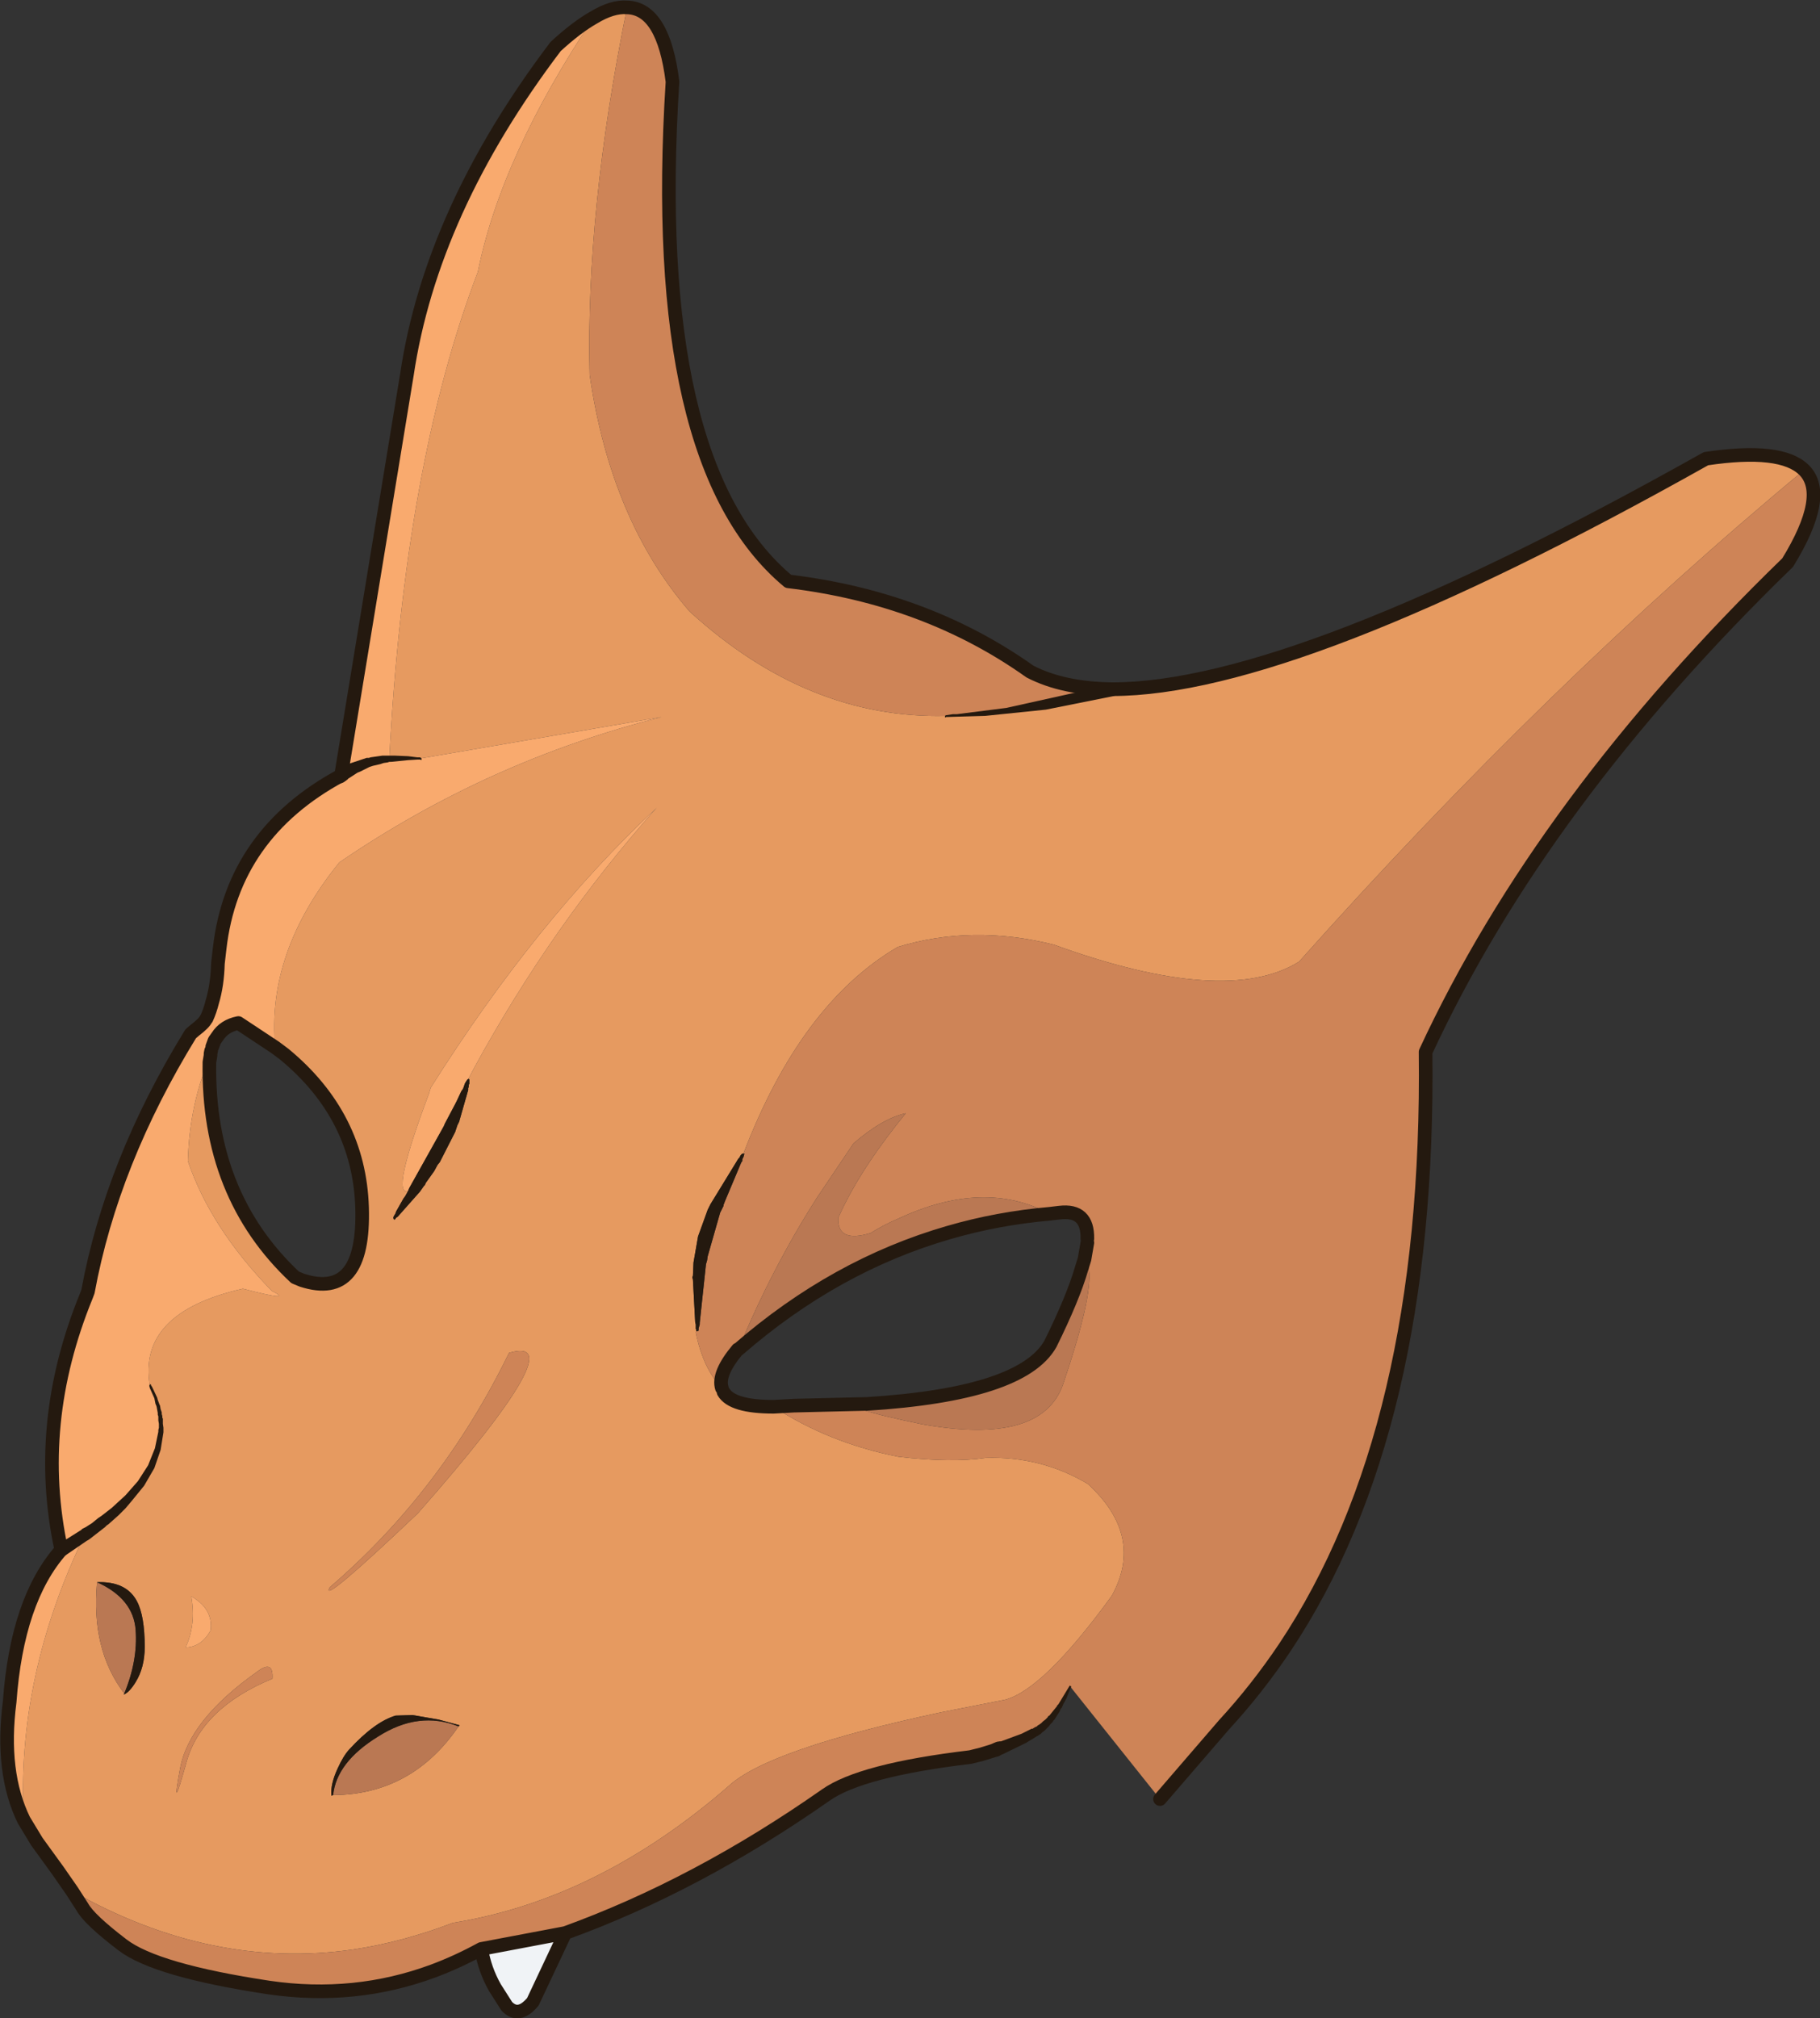 <?xml version="1.0" encoding="UTF-8" standalone="no"?>
<svg xmlns:xlink="http://www.w3.org/1999/xlink" height="177.75px" width="160.35px" xmlns="http://www.w3.org/2000/svg">
  <rect width="100%" height="100%" fill="#333333" stroke="none"/>
  <g transform="matrix(1.0, 0.0, 0.0, 1.0, 80.2, 97.8)">
    <path d="M17.8 -37.1 Q33.95 -37.1 70.1 -57.4 76.75 -58.4 78.75 -56.4 56.25 -37.75 34.25 -13.1 27.8 -9.1 12.65 -14.6 5.45 -16.4 -1.1 -14.4 -9.65 -9.4 -14.7 3.8 L-14.8 3.8 -14.95 3.95 -15.05 4.15 -15.15 4.25 -17.6 8.25 -17.85 8.75 -18.7 11.1 -19.1 13.4 -19.15 14.55 -19.2 14.7 -19.15 14.9 -18.95 18.65 -18.9 18.85 -18.9 19.25 -18.85 19.3 -18.85 19.45 -18.9 19.55 Q-18.25 22.75 -16.6 24.45 L-16.45 24.8 Q-15.7 26.1 -12.05 26.1 -7.15 29.3 -1.05 30.5 3.6 31.05 6.65 30.6 11.55 30.45 15.65 32.9 20.65 37.5 17.75 42.75 11.75 51.0 8.35 51.9 L2.75 53.0 Q-12.5 56.25 -16.0 59.5 -27.5 69.5 -40.3 71.55 -44.75 73.25 -49.1 73.9 -61.6 75.7 -73.85 68.75 L-75.1 66.95 -76.95 64.4 -78.1 62.5 Q-78.8 49.95 -72.75 37.4 -63.5 31.05 -67.0 24.25 -68.1 17.8 -58.8 15.7 -54.2 16.9 -56.25 15.9 -61.65 10.35 -63.65 4.45 -63.5 -0.65 -61.65 -4.85 L-61.75 -4.25 Q-61.95 7.45 -54.2 14.7 L-53.6 14.95 Q-48.05 16.75 -48.3 8.55 -48.55 0.5 -55.15 -4.95 L-55.95 -5.55 Q-56.75 -13.9 -50.3 -21.85 -37.2 -30.8 -21.9 -34.65 L-43.15 -31.0 -45.9 -31.0 Q-44.55 -56.95 -38.1 -73.85 -36.05 -84.05 -27.9 -96.25 -26.25 -97.25 -24.95 -97.15 -28.6 -79.25 -28.25 -64.8 -26.4 -52.0 -19.45 -43.95 -9.05 -34.45 3.15 -34.75 11.0 -35.15 17.8 -37.1 M-38.95 -2.75 L-38.45 -3.7 Q-31.55 -16.35 -22.35 -26.65 -33.0 -16.7 -42.25 -2.0 L-42.4 -1.5 Q-45.8 7.55 -44.25 7.1 L-44.5 7.55 -44.65 7.75 -45.3 8.9 -45.35 9.05 -45.4 9.15 -45.5 9.3 -45.55 9.45 -45.5 9.6 -45.4 9.6 -45.3 9.45 -45.15 9.35 -43.2 7.15 -42.85 6.65 -42.75 6.55 -42.7 6.4 -41.95 5.35 -41.65 4.8 -41.45 4.55 -40.1 1.9 -39.9 1.3 -39.75 1.0 -38.95 -1.8 -38.95 -1.95 -38.9 -2.1 -38.9 -2.25 -38.85 -2.35 -38.85 -2.7 -38.9 -2.8 -38.95 -2.75 M-41.3 1.75 L-41.0 1.15 -39.95 -0.85 -40.1 -0.55 -41.0 1.15 -41.1 1.4 -41.3 1.75 M-39.55 -1.7 L-39.35 -2.05 -39.4 -1.9 -39.55 -1.7 M-69.25 51.35 L-69.3 51.45 Q-68.8 51.25 -68.25 50.35 -67.45 49.05 -67.45 47.25 -67.45 44.5 -68.15 43.2 -69.1 41.45 -71.65 41.55 -72.2 47.5 -69.25 51.35 M-63.85 47.3 Q-62.45 47.25 -61.65 45.8 -61.4 43.9 -63.35 42.8 -62.9 45.25 -63.85 47.3 M-35.35 21.35 Q-41.3 33.55 -51.15 42.0 -52.05 43.7 -43.4 35.5 -29.4 19.6 -35.35 21.35 M-39.8 54.25 L-39.7 54.15 -41.55 53.65 -43.85 53.25 -45.35 53.3 Q-47.2 53.85 -49.45 56.3 -49.95 56.85 -50.45 57.95 -51.1 59.35 -51.0 60.35 L-50.85 60.3 Q-43.9 60.25 -39.8 54.25 M-64.35 58.05 Q-65.15 62.35 -63.8 57.5 -62.5 52.65 -56.2 50.05 -56.1 48.35 -57.5 49.4 -63.6 53.7 -64.35 58.05" fill="#e69a60" fill-rule="evenodd" stroke="none"/>
    <path d="M17.8 -37.1 Q11.0 -35.15 3.15 -34.75 -9.05 -34.45 -19.45 -43.95 -26.4 -52.0 -28.25 -64.8 -28.6 -79.25 -24.95 -97.15 -21.75 -97.05 -20.95 -90.6 -23.1 -56.9 -10.75 -46.6 1.4 -45.15 10.55 -38.65 13.45 -37.15 17.8 -37.1 M-73.85 68.75 Q-61.6 75.7 -49.1 73.9 -44.75 73.25 -40.3 71.55 -27.5 69.5 -16.0 59.5 -12.5 56.25 2.75 53.0 L8.35 51.9 Q11.75 51.0 17.75 42.75 20.65 37.5 15.65 32.9 11.55 30.45 6.65 30.6 3.6 31.05 -1.05 30.5 -7.15 29.3 -12.05 26.1 L-10.25 26.0 -3.95 25.85 Q-6.7 26.05 1.1 27.65 11.55 29.5 13.45 24.15 16.05 16.5 15.75 14.05 15.65 13.35 15.35 13.1 L15.6 11.65 15.6 11.3 Q15.65 8.7 13.15 9.0 L12.3 9.1 Q6.45 6.0 -1.1 9.55 -2.3 10.05 -3.5 10.8 -6.45 11.7 -6.35 9.45 L-5.8 8.3 Q-3.95 4.6 -0.4 0.25 -2.45 0.7 -5.0 2.9 L-8.2 7.65 Q-12.2 13.9 -15.15 21.05 L-15.2 21.05 Q-17.0 23.2 -16.6 24.45 -18.25 22.75 -18.9 19.55 L-18.85 19.45 -18.75 19.45 -18.7 19.4 -18.65 19.4 -18.65 19.2 -18.55 18.85 -18.55 18.7 -18.0 13.55 -17.9 13.2 -17.85 12.85 -16.75 9.0 -16.45 8.4 -16.45 8.3 -16.4 8.2 -16.35 8.05 -14.9 4.6 -14.8 4.45 -14.8 4.3 -14.7 4.1 -14.65 3.95 -14.65 3.9 Q-14.55 3.8 -14.7 3.8 -9.65 -9.4 -1.1 -14.4 5.45 -16.4 12.65 -14.6 27.8 -9.1 34.25 -13.1 56.25 -37.75 78.75 -56.4 80.95 -54.2 77.3 -48.25 55.65 -27.25 45.4 -5.15 45.8 28.1 33.0 47.3 30.55 50.95 27.65 54.1 L22.0 60.65 14.1 50.75 14.1 50.8 Q12.65 53.9 11.0 54.8 L8.1 56.15 7.6 56.3 6.3 56.7 5.3 56.95 Q-4.35 58.1 -7.45 60.3 -18.8 68.25 -30.4 72.45 L-37.8 73.85 Q-39.9 75.0 -42.05 75.8 -48.95 78.35 -56.5 77.25 -66.45 75.75 -69.4 73.5 -72.35 71.25 -72.95 70.15 L-73.85 68.75 M-35.35 21.35 Q-29.4 19.6 -43.4 35.5 -52.05 43.7 -51.15 42.0 -41.3 33.55 -35.35 21.35 M-64.35 58.05 Q-63.6 53.7 -57.5 49.4 -56.1 48.35 -56.2 50.05 -62.5 52.65 -63.8 57.5 -65.15 62.35 -64.35 58.05" fill="#ce8457" fill-rule="evenodd" stroke="none"/>
    <path d="M12.3 9.1 Q7.7 9.5 3.4 10.75 -6.65 13.65 -15.15 21.05 -12.2 13.9 -8.2 7.65 L-5.0 2.9 Q-2.45 0.7 -0.4 0.25 -3.95 4.6 -5.8 8.3 L-6.35 9.45 Q-6.45 11.7 -3.5 10.8 -2.3 10.05 -1.1 9.55 6.45 6.0 12.3 9.1 M15.35 13.1 Q15.65 13.35 15.75 14.05 16.05 16.5 13.45 24.15 11.55 29.5 1.1 27.65 -6.7 26.05 -3.95 25.85 L-3.85 25.85 Q9.85 25.0 12.35 20.55 14.35 16.5 15.1 13.9 L15.35 13.1 M-71.65 41.55 Q-68.45 43.0 -68.25 45.75 -68.05 48.45 -69.25 51.35 -72.2 47.5 -71.65 41.55 M-50.85 60.3 Q-50.55 57.4 -46.9 55.15 -43.3 52.85 -39.8 54.25 -43.9 60.25 -50.85 60.3" fill="#ba7853" fill-rule="evenodd" stroke="none"/>
    <path d="M-27.9 -96.25 Q-36.05 -84.05 -38.1 -73.85 -44.55 -56.95 -45.9 -31.0 L-43.15 -31.0 -21.9 -34.65 Q-37.2 -30.8 -50.3 -21.85 -56.75 -13.9 -55.95 -5.55 L-59.2 -7.7 Q-60.45 -7.45 -61.05 -6.5 L-61.3 -6.15 -61.5 -5.6 -61.6 -5.25 -61.65 -5.0 -61.65 -4.85 Q-63.5 -0.65 -63.65 4.45 -61.65 10.35 -56.25 15.9 -54.2 16.9 -58.8 15.7 -68.1 17.8 -67.0 24.25 -63.5 31.05 -72.75 37.4 -78.8 49.95 -78.1 62.5 -80.15 58.3 -79.35 52.1 -78.7 43.1 -74.8 38.7 -77.2 27.6 -72.6 16.35 L-72.45 15.95 Q-70.35 4.55 -63.4 -6.75 L-63.05 -7.05 Q-62.2 -7.7 -62.05 -8.05 L-62.0 -8.1 Q-61.7 -8.75 -61.5 -9.55 -61.05 -11.05 -61.0 -12.95 L-60.85 -14.25 Q-59.7 -24.35 -50.15 -29.5 L-44.35 -64.8 Q-42.2 -79.25 -31.25 -93.7 -29.4 -95.4 -27.9 -96.25 M-44.25 7.1 Q-45.8 7.55 -42.4 -1.5 L-42.25 -2.0 Q-33.0 -16.7 -22.35 -26.65 -31.55 -16.35 -38.45 -3.7 L-38.95 -2.75 -39.0 -2.75 -39.2 -2.45 -39.25 -2.35 -39.35 -2.05 -39.55 -1.7 -39.6 -1.6 -39.95 -0.85 -41.0 1.15 -41.3 1.75 -44.15 6.85 -44.25 7.1 M-63.85 47.3 Q-62.9 45.25 -63.35 42.8 -61.4 43.9 -61.65 45.8 -62.45 47.25 -63.85 47.3" fill="#f9aa6e" fill-rule="evenodd" stroke="none"/>
    <path d="M-18.85 19.45 L-18.85 19.3 -18.9 19.25 -18.9 18.85 -18.95 18.65 -19.15 14.9 -19.2 14.7 -19.15 14.55 -19.1 13.4 -18.7 11.1 -17.85 8.75 -17.6 8.25 -15.15 4.25 -15.05 4.15 -14.95 3.95 -14.8 3.8 -14.7 3.8 Q-14.55 3.8 -14.65 3.9 L-14.65 3.95 -14.7 4.1 -14.8 4.3 -14.8 4.45 -14.9 4.6 -16.35 8.05 -16.4 8.2 -16.45 8.3 -16.45 8.4 -16.75 9.0 -17.85 12.85 -17.9 13.2 -18.0 13.55 -18.55 18.7 -18.55 18.85 -18.65 19.2 -18.65 19.4 -18.7 19.4 -18.75 19.45 -18.85 19.45 M-44.25 7.1 L-44.15 6.85 -41.3 1.75 -41.1 1.4 -41.0 1.15 -40.1 -0.55 -39.95 -0.85 -39.6 -1.6 -39.55 -1.7 -39.4 -1.9 -39.35 -2.05 -39.25 -2.35 -39.2 -2.45 -39.0 -2.75 -38.95 -2.75 -38.9 -2.8 -38.85 -2.7 -38.85 -2.35 -38.9 -2.25 -38.9 -2.1 -38.95 -1.95 -38.95 -1.8 -39.75 1.0 -39.9 1.3 -40.1 1.9 -41.45 4.55 -41.65 4.8 -41.95 5.35 -42.7 6.4 -42.75 6.55 -42.85 6.65 -43.2 7.15 -45.15 9.35 -45.3 9.45 -45.4 9.6 -45.5 9.6 -45.55 9.45 -45.5 9.3 -45.4 9.15 -45.35 9.05 -45.3 8.9 -44.65 7.75 -44.5 7.55 -44.25 7.1 M-69.25 51.35 Q-68.05 48.45 -68.25 45.75 -68.45 43.0 -71.65 41.55 -69.1 41.45 -68.15 43.2 -67.45 44.5 -67.45 47.25 -67.45 49.05 -68.25 50.35 -68.8 51.25 -69.3 51.45 L-69.25 51.35 M-50.85 60.3 L-51.0 60.35 Q-51.1 59.35 -50.45 57.95 -49.95 56.85 -49.45 56.3 -47.2 53.85 -45.35 53.3 L-43.85 53.25 -41.55 53.65 -39.7 54.15 -39.8 54.25 Q-43.3 52.85 -46.9 55.15 -50.55 57.4 -50.85 60.3" fill="#24190f" fill-rule="evenodd" stroke="none"/>
    <path d="M-30.4 72.45 L-33.25 78.5 Q-34.5 80.0 -35.55 78.9 L-36.6 77.25 Q-37.5 75.65 -37.8 73.85 L-30.4 72.45" fill="#f0f3f6" fill-rule="evenodd" stroke="none"/>
    <path d="M78.75 -56.4 Q76.75 -58.4 70.1 -57.4 33.95 -37.1 17.8 -37.1 13.45 -37.15 10.55 -38.65 1.4 -45.15 -10.75 -46.6 -23.1 -56.9 -20.95 -90.6 -21.75 -97.05 -24.95 -97.15 -26.25 -97.25 -27.9 -96.25 -29.4 -95.4 -31.25 -93.7 -42.2 -79.25 -44.35 -64.8 L-50.15 -29.5 Q-59.7 -24.35 -60.85 -14.25 L-61.0 -12.95 Q-61.05 -11.05 -61.5 -9.55 -61.7 -8.75 -62.0 -8.1 M-55.95 -5.55 L-55.15 -4.95 Q-48.55 0.5 -48.3 8.55 -48.05 16.75 -53.6 14.95 L-54.2 14.7 Q-61.95 7.45 -61.75 -4.25 L-61.65 -4.85 -61.65 -5.0 -61.6 -5.25 M-78.1 62.5 L-76.95 64.4 -75.1 66.95 -73.85 68.75 -72.95 70.15 Q-72.35 71.25 -69.4 73.5 -66.45 75.75 -56.5 77.25 -48.95 78.35 -42.05 75.8 -39.9 75.0 -37.8 73.85 -37.5 75.65 -36.6 77.25 L-35.55 78.9 Q-34.5 80.0 -33.25 78.5 L-30.4 72.45 -37.8 73.85 M-12.05 26.1 Q-15.7 26.1 -16.45 24.8 M78.75 -56.4 Q80.95 -54.2 77.3 -48.25 55.65 -27.25 45.4 -5.15 45.8 28.1 33.0 47.3 30.55 50.95 27.65 54.1 L22.0 60.65 M7.6 56.3 L6.3 56.7 5.3 56.95 Q-4.35 58.1 -7.45 60.3 -18.8 68.25 -30.4 72.45 M15.6 11.3 Q15.65 8.7 13.15 9.0 L12.3 9.1 Q7.7 9.5 3.4 10.75 -6.65 13.65 -15.15 21.05 L-15.2 21.05 Q-17.0 23.2 -16.6 24.45 M15.35 13.1 L15.1 13.9 Q14.35 16.5 12.35 20.55 9.85 25.0 -3.85 25.85 L-3.95 25.85 -10.25 26.0 -12.05 26.1 M15.35 13.1 L15.6 11.65 M-62.05 -8.05 Q-62.2 -7.7 -63.05 -7.05 L-63.4 -6.75 Q-70.35 4.55 -72.45 15.95 L-72.6 16.35 Q-77.2 27.6 -74.8 38.7 -78.7 43.1 -79.35 52.1 -80.15 58.3 -78.1 62.5 M-61.5 -5.6 L-61.3 -6.15 -61.05 -6.5 Q-60.45 -7.45 -59.2 -7.7 L-55.95 -5.55" fill="none" stroke="#24190f" stroke-linecap="round" stroke-linejoin="round" stroke-width="1.2"/>
    <path d="M-67.05 24.25 L-67.0 24.15 Q-66.9 24.05 -66.9 24.2 L-66.8 24.35 -66.35 25.3 -66.3 25.5 -66.15 25.9 -66.1 26.0 -66.05 26.3 -65.95 26.6 -65.95 26.75 -65.9 26.9 -65.9 27.05 -65.85 27.15 -65.85 27.6 -65.8 27.95 -65.8 28.35 -66.05 29.9 -66.6 31.5 -67.5 33.05 -68.6 34.4 -69.15 35.05 -69.75 35.65 -70.65 36.45 -70.8 36.55 -70.95 36.7 -72.3 37.75 -72.45 37.85 -72.55 37.9 -74.45 39.2 -74.5 39.2 Q-75.0 39.45 -75.3 39.0 L-75.35 38.5 -75.1 38.15 -74.4 37.8 -73.05 36.95 -72.95 36.85 -72.65 36.7 -72.1 36.35 -71.55 35.9 -71.25 35.7 -70.35 35.0 -69.15 33.9 -68.05 32.65 -67.15 31.25 -66.55 29.75 -66.25 28.3 -66.25 28.15 -66.2 27.95 -66.2 27.6 -66.25 27.3 -66.25 26.95 -66.3 26.8 -66.3 26.65 -66.4 26.1 -66.45 25.95 -66.5 25.85 -66.6 25.35 -67.0 24.45 -67.05 24.25 M-49.8 -29.0 L-49.85 -28.95 Q-50.35 -28.6 -50.65 -29.15 -51.0 -29.65 -50.45 -29.95 L-50.4 -30.0 -50.3 -30.05 -50.2 -30.15 -49.4 -30.55 -47.9 -31.05 -47.7 -31.05 -47.55 -31.1 -46.5 -31.25 -45.45 -31.25 -44.25 -31.2 -43.45 -31.1 -43.2 -31.1 -43.1 -31.05 -43.05 -30.95 Q-43.05 -30.8 -43.15 -30.9 L-43.45 -30.9 -44.25 -30.85 -45.75 -30.7 -45.9 -30.7 -46.05 -30.65 -46.4 -30.6 -46.7 -30.5 -47.35 -30.35 -47.65 -30.25 -48.45 -29.85 -48.7 -29.75 -49.55 -29.2 -49.55 -29.15 -49.6 -29.15 -49.7 -29.05 -49.8 -29.0 M7.85 56.8 L7.8 56.85 Q7.15 57.05 7.0 56.5 6.7 55.95 7.3 55.75 L7.35 55.7 7.4 55.7 7.5 55.65 7.65 55.6 8.0 55.55 7.9 55.6 9.8 54.9 10.7 54.45 10.8 54.45 10.85 54.4 10.95 54.35 11.0 54.3 11.05 54.3 11.15 54.25 11.25 54.15 11.35 54.1 11.55 53.95 11.7 53.8 11.9 53.65 12.1 53.45 12.15 53.35 12.25 53.3 12.9 52.5 12.95 52.4 13.05 52.3 14.05 50.65 14.2 50.75 14.15 50.8 13.75 51.8 13.5 52.25 13.35 52.6 13.25 52.7 13.15 52.95 12.7 53.65 12.6 53.75 12.55 53.85 12.35 54.05 12.2 54.25 11.8 54.65 11.65 54.75 11.45 54.95 11.4 54.95 11.35 55.0 11.2 55.1 11.15 55.1 11.1 55.15 10.2 55.7 8.25 56.65 8.15 56.7 8.0 56.75 7.9 56.8 7.85 56.8 M17.6 -37.65 L17.65 -37.65 Q18.25 -37.8 18.4 -37.2 18.5 -36.7 17.95 -36.5 L11.95 -35.3 6.6 -34.75 3.15 -34.65 Q3.05 -34.55 3.05 -34.7 L3.1 -34.8 3.75 -34.9 4.1 -34.9 8.45 -35.45 15.9 -37.1 17.6 -37.65" fill="#24190f" fill-rule="evenodd" stroke="none"/>
  </g>
</svg>
